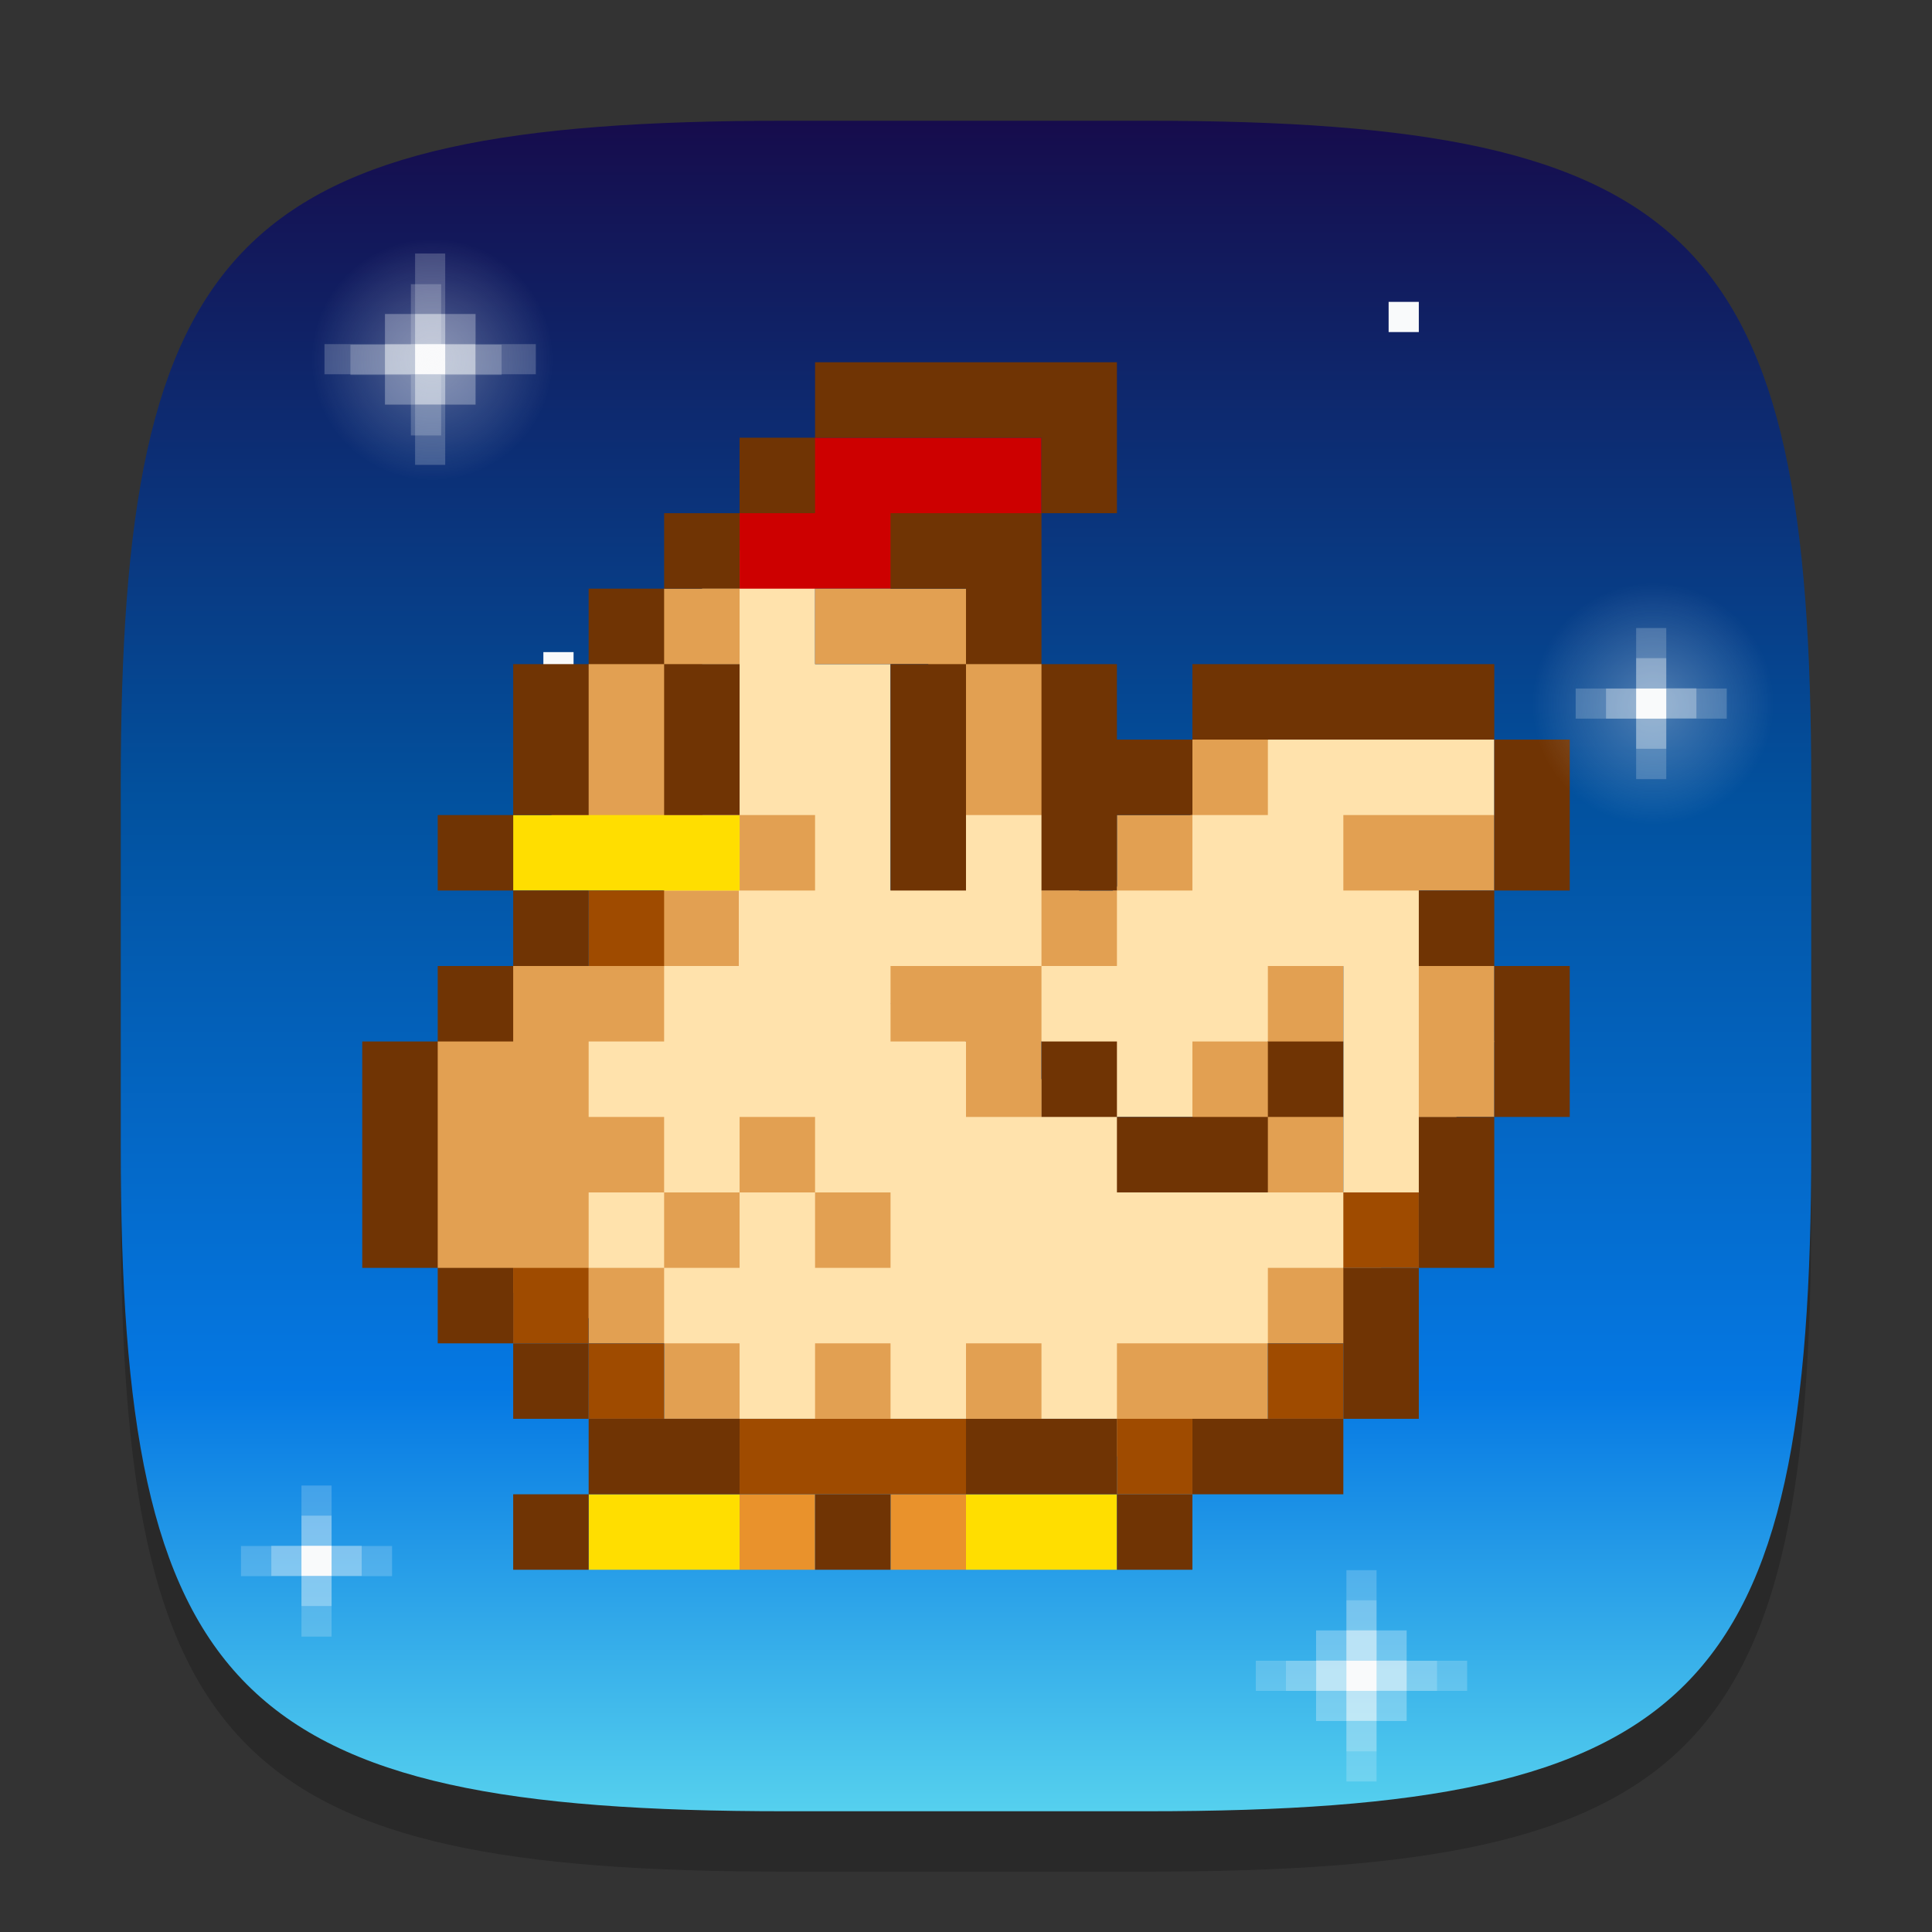 <?xml version="1.0" encoding="UTF-8" standalone="no"?>
<!-- Created with Inkscape (http://www.inkscape.org/) -->

<svg
   width="32"
   height="32"
   viewBox="0 0 32 32"
   version="1.1"
   id="svg5"
   inkscape:version="1.2.1 (9c6d41e410, 2022-07-14)"
   sodipodi:docname="stardew-valley.svg"
   xmlns:inkscape="http://www.inkscape.org/namespaces/inkscape"
   xmlns:sodipodi="http://sodipodi.sourceforge.net/DTD/sodipodi-0.dtd"
   xmlns:xlink="http://www.w3.org/1999/xlink"
   xmlns="http://www.w3.org/2000/svg"
   xmlns:svg="http://www.w3.org/2000/svg">
  <rect x="0" y="0" width="32" height="32" fill="#333333" stroke="none"/>
  <sodipodi:namedview
     id="namedview7"
     pagecolor="#ffffff"
     bordercolor="#000000"
     borderopacity="0.25"
     inkscape:showpageshadow="2"
     inkscape:pageopacity="0.0"
     inkscape:pagecheckerboard="0"
     inkscape:deskcolor="#d1d1d1"
     inkscape:document-units="px"
     showgrid="false"
     inkscape:zoom="25.25"
     inkscape:cx="15.980198"
     inkscape:cy="16"
     inkscape:window-width="1920"
     inkscape:window-height="1011"
     inkscape:window-x="0"
     inkscape:window-y="32"
     inkscape:window-maximized="1"
     inkscape:current-layer="g5443" />
  <defs
     id="defs2">
    <linearGradient
       inkscape:collect="always"
       id="linearGradient7115">
      <stop
         style="stop-color:#160c4c;stop-opacity:1;"
         offset="0"
         id="stop7111" />
      <stop
         style="stop-color:#02519e;stop-opacity:1;"
         offset="0.4"
         id="stop8765" />
      <stop
         style="stop-color:#0578e3;stop-opacity:1;"
         offset="0.75"
         id="stop8767" />
      <stop
         style="stop-color:#55d0ee;stop-opacity:1;"
         offset="1"
         id="stop7113" />
    </linearGradient>
    <linearGradient
       inkscape:collect="always"
       xlink:href="#linearGradient7115"
       id="linearGradient8730"
       x1="16"
       y1="2"
       x2="16"
       y2="30"
       gradientUnits="userSpaceOnUse" />
    <radialGradient
       inkscape:collect="always"
       xlink:href="#linearGradient113843"
       id="radialGradient113845-2"
       cx="-11.406"
       cy="1.633"
       fx="-11.406"
       fy="1.633"
       r="0.463"
       gradientUnits="userSpaceOnUse"
       gradientTransform="matrix(4.318,-3.1369302e-7,-1.6211347e-6,4.319,76.631,4.603)" />
    <linearGradient
       inkscape:collect="always"
       id="linearGradient113843">
      <stop
         style="stop-color:#f9fafb;stop-opacity:1;"
         offset="0"
         id="stop113839" />
      <stop
         style="stop-color:#f9fafb;stop-opacity:0;"
         offset="1"
         id="stop113841" />
    </linearGradient>
    <radialGradient
       inkscape:collect="always"
       xlink:href="#linearGradient113843"
       id="radialGradient113845"
       cx="-11.406"
       cy="1.633"
       fx="-11.406"
       fy="1.633"
       r="0.463"
       gradientUnits="userSpaceOnUse"
       gradientTransform="matrix(4.318,-3.1369302e-7,-1.6211347e-6,4.319,56.411,-1.097)" />
  </defs>
  <path
     id="path563"
     style="opacity:0.2;fill:#000000;stroke-width:1;stroke-linecap:round;stroke-linejoin:round"
     d="M 13 3 C 3.899 3 2 4.94 2 14 L 2 20 C 2 29.06 3.899 31 13 31 L 19 31 C 28.101 31 30 29.06 30 20 L 30 14 C 30 4.94 28.101 3 19 3 L 13 3 z " />
  <path
     id="path530"
     style="fill:url(#linearGradient8730);stroke-width:1;stroke-linecap:round;stroke-linejoin:round;fill-opacity:1"
     d="M 13 2 C 3.899 2 2 3.94 2 13 L 2 19 C 2 28.06 3.899 30 13 30 L 19 30 C 28.101 30 30 28.06 30 19 L 30 13 C 30 3.94 28.101 2 19 2 L 13 2 z " />
  <path
     id="rect103835"
     style="fill:#f9fafb;fill-opacity:1;stroke-width:3.402;stroke-linecap:round;stroke-linejoin:round"
     d="m 23,5 v 0.5 h 0.5 V 5 Z M 9,10.801 v 0.5 h 0.5 v -0.5 z"
     sodipodi:nodetypes="cccccccccc" />
  <g
     id="g5443"
     transform="matrix(0.625,0,0,0.625,-4,-4)">
    <path
       id="rect4039"
       style="fill:#ffe2ac;fill-opacity:1;stroke-width:4;stroke-linecap:round;stroke-linejoin:round"
       d="m 25,22 v 6 l 3,1e-6 -4,-3e-6 L 24,32 20.4,34 v 6.8 l 3.6,1.2 2,2 h 10 l 4,-2 2,-2 v -2 L 41,35 l -2,2 -1.937,-0.032 -1.063,-0.968 -4,-2 -2,-1 4,-1 1,-2 -10e-7,-3 -3,3e-6 L 30,30 v -6 h -2 v -2 l -1,-2 z m 7.818,11 1.182,1 2,2 h 2 l 4,-4 v 6 l -4e-6,2 2,-2 L 46,34 l -2,-4 2,-2 v -2 h -6 z"
       sodipodi:nodetypes="ccccccccccccccccccccccccccccccccccccccccccc" />
    <path
       id="rect1106"
       style="fill:#cd0000;fill-opacity:1;stroke-width:4;stroke-linecap:round;stroke-linejoin:round"
       d="m 26,20 2,-2 h 6 v 2 l -4,2 h -4 z"
       sodipodi:nodetypes="ccccccc" />
    <path
       id="rect2738"
       style="fill:#e2a052;fill-opacity:1;stroke-width:4;stroke-linecap:round;stroke-linejoin:round"
       d="m 24,22 -3,3 0.02,3.88 h 4 l -0.02,-4.88 h 1 v -2 z m 4,0 v 2 h 3 v 4 h 4 v -3 l -3,-3 z m 10,4 v 2 h 2 v -2 z m 0,2 h -2 v 2 h 2 z m -2,2 h -2 V 32 h 2 z m -2,2 h -4 v 2 l 2,2e-6 L 32,36 h 2 z m -8,-4 v 2 h 2 v -2 z m 16,0 v 2 h 4 V 28 Z M 23.979,30 V 32 h -3.979 l -3,3 v 4 l 2,2 3,-1 V 38 h 2 v -2 h -2 v -2 h 2 V 32 h 1.979 V 30 Z M 24,38 v 2 h 2 l 5e-6,-2 h 2 l -4e-6,2 h 2 V 38 l -2,-2e-6 L 28,36 h -2 l 5e-6,2 z m 0,2 h -2 V 42 h 2 z m 0,2 v 2 h 2 v -2 z m 16,-10 4e-6,2 H 38 V 36 l 2,2 h 2 v -2 l -1,-1 1,-1 V 32 Z m 4,0 v 4 h 2 v -4 z m -4,8 V 42 h 3 v -2 z m 0,2 h -4 l 4e-6,3 h 4 z m -12,0 v 2 h 2 v -2 z m 4,0 v 2 h 2 v -2 z"
       sodipodi:nodetypes="cccccccccccccccccccccccccccccccccccccccccccccccccccccccccccccccccccccccccccccccccccccccccccccccccccccccccccccccccccccccccccc" />
    <path
       id="rect2265"
       style="fill:#ffde00;fill-opacity:1;stroke-width:4;stroke-linecap:round;stroke-linejoin:round"
       d="m 20,28 v 2 h 6 v -2 z m 2,18 V 48 h 4 v -2 z m 10,0 V 48 h 4 v -2 z" />
    <path
       d="M 26,46 V 48 h 2 v -2 z m 4,0 V 48 h 2 v -2 z"
       style="fill:#e9922c;fill-opacity:1;stroke-width:4;stroke-linecap:round;stroke-linejoin:round"
       id="path4304" />
    <path
       id="rect632"
       style="fill:#703404;fill-opacity:1;stroke-width:4;stroke-linecap:round;stroke-linejoin:round"
       d="m 28,16 v 2 h 6 v 2 h 2 v -4 z m 6,4 h -4 v 2 h 2 v 2 h 2 z m 0,4 v 6 h 2 v -2 h 2 v -2 h -2 v -2 z m 4,2 h 8 v -2 h -8 z m 8,0 v 4 h 2 v -4 z m 0,4 h -2 V 32 h 2 z m 0,2 v 4 h 2 v -4 z m 0,4 h -2 v 4 h 2 z m -2,4 h -2 V 44 h 2 z m -2,4 h -4 v 2 h 4 z m -4,2 h -2 V 48 h 2 z m -2,0 V 44 h -4 v 2 z m -4,-22 h -2 v 6 h 2 z m -4,-6 h -2 v 2 h 2 z m -2,2 h -2 v 2 h 2 z m -2,2 h -2 v 2 h 2 z m 0,2 v 4 h 2 v -4 z m -2,0 h -2 v 4 h 2 z m -2,4 h -2 v 2 h 2 z m 0,2 V 32 h 2 v -2 z m 0,2 h -2 v 2 h 2 z m -2,2 H 16 v 6 h 2 z m 0,6 V 42 h 2 v -2 z m 2,2 v 2 h 2 v -2 z m 2,2 v 2 h 4 V 44 Z m 0,2 h -2 V 48 h 2 z m 12,-12 V 36 h 2 v -2 z m 2,2 v 2 h 4 v -2 z m 4,0 h 2 v -2 h -2 z m -12,10 V 48 h 2 v -2 z" />
    <path
       id="rect3409"
       style="fill:#9f4b00;fill-opacity:1;stroke-width:4;stroke-linecap:round;stroke-linejoin:round"
       d="M 22,30 V 32 h 2 v -2 z m 20,8 v 2 h 2 V 38 Z m -22,2 V 42 h 2 v -2 z m 2,2 v 2 h 2 v -2 z m 18,0 v 2 h 2 v -2 z m -14,2 v 2 h 6 V 44 Z m 10,0 v 2 h 2 V 44 Z" />
  </g>
  <g
     id="g113500"
     transform="matrix(3.78,0,0,3.78,51.139,0.2)">
    <rect
       style="opacity:0.3;fill:#f9fafb;fill-opacity:1;stroke-width:2.381;stroke-linecap:round;stroke-linejoin:round"
       id="rect113653"
       width="0.397"
       height="0.397"
       x="-11.842"
       y="1.323" />
    <path
       id="rect111635"
       style="opacity:0.2;fill:#f9fafb;fill-opacity:1;stroke-width:2.381;stroke-linecap:round;stroke-linejoin:round"
       d="m -11.71,1.058 v 0.397 h -0.397 v 0.132 h 0.397 v 0.397 h 0.132 v -0.397 h 0.397 V 1.455 h -0.397 v -0.397 z" />
    <path
       id="rect112153"
       style="opacity:0.2;fill:#f9fafb;fill-opacity:1;stroke-width:14.23;stroke-linecap:round;stroke-linejoin:round"
       d="m -44.258,4.5 v 1 h -1 V 6 h 1 v 1 h 0.5 V 6 h 1 V 5.5 h -1 v -1 z"
       transform="scale(0.265)" />
    <rect
       style="opacity:1;fill:#f9fafb;fill-opacity:1;stroke-width:2.381;stroke-linecap:round;stroke-linejoin:round"
       id="rect111777"
       width="0.132"
       height="0.132"
       x="-11.71"
       y="1.455" />
    <path
       id="rect112031"
       style="opacity:0.3;fill:#f9fafb;stroke-width:2.381;stroke-linecap:round;stroke-linejoin:round"
       d="m -11.71,1.323 h 0.132 l -2e-6,0.132 h 0.132 V 1.587 l -0.132,-10e-8 v 0.132 h -0.132 l 2e-6,-0.132 -0.132,10e-8 V 1.455 h 0.132 z"
       sodipodi:nodetypes="ccccccccccccc" />
  </g>
  <g
     id="g113383"
     transform="matrix(3.78,0,0,3.78,58,-14)">
    <path
       id="rect112153-7"
       style="opacity:0.2;fill:#f9fafb;fill-opacity:1;stroke-width:3.765;stroke-linecap:round;stroke-linejoin:round"
       d="m -14.023,10.213 v 0.265 h -0.265 v 0.132 h 0.265 v 0.265 h 0.132 v -0.265 h 0.265 v -0.132 h -0.265 v -0.265 z" />
    <rect
       style="fill:#f9fafb;fill-opacity:1;stroke-width:2.381;stroke-linecap:round;stroke-linejoin:round"
       id="rect111777-9"
       width="0.132"
       height="0.132"
       x="-14.023"
       y="10.477" />
    <path
       id="rect112031-2"
       style="opacity:0.3;fill:#f9fafb;stroke-width:2.381;stroke-linecap:round;stroke-linejoin:round"
       d="m -14.023,10.345 h 0.132 l -2e-6,0.132 h 0.132 v 0.132 h -0.132 v 0.132 h -0.132 l 2e-6,-0.132 h -0.132 v -0.132 h 0.132 z"
       sodipodi:nodetypes="ccccccccccccc" />
  </g>
  <g
     id="g113378"
     transform="matrix(3.78,0,0,3.78,34,-23.98)">
    <rect
       style="opacity:0.3;fill:#f9fafb;fill-opacity:1;stroke-width:2.381;stroke-linecap:round;stroke-linejoin:round"
       id="rect113273"
       width="0.397"
       height="0.397"
       x="-3.228"
       y="13.488" />
    <path
       id="rect111635-0"
       style="opacity:0.2;fill:#f9fafb;fill-opacity:1;stroke-width:2.381;stroke-linecap:round;stroke-linejoin:round"
       d="m -3.095,13.224 v 0.397 h -0.397 v 0.132 h 0.397 v 0.397 h 0.132 v -0.397 h 0.397 v -0.132 h -0.397 V 13.224 Z" />
    <path
       id="rect112153-2"
       style="opacity:0.2;fill:#f9fafb;fill-opacity:1;stroke-width:3.765;stroke-linecap:round;stroke-linejoin:round"
       d="m -3.095,13.356 v 0.265 h -0.265 v 0.132 h 0.265 v 0.265 h 0.132 v -0.265 h 0.265 v -0.132 h -0.265 v -0.265 z" />
    <rect
       style="fill:#f9fafb;fill-opacity:1;stroke-width:2.381;stroke-linecap:round;stroke-linejoin:round"
       id="rect111777-3"
       width="0.132"
       height="0.132"
       x="-3.095"
       y="13.621" />
    <path
       id="rect112031-7"
       style="opacity:0.3;fill:#f9fafb;stroke-width:2.381;stroke-linecap:round;stroke-linejoin:round"
       d="m -3.095,13.488 h 0.132 l -2e-6,0.132 h 0.132 v 0.132 h -0.132 v 0.132 h -0.132 l 2e-6,-0.132 h -0.132 v -0.132 h 0.132 z"
       sodipodi:nodetypes="ccccccccccccc" />
  </g>
  <rect
     style="opacity:0.3;fill:url(#radialGradient113845);fill-opacity:1;stroke-width:11.571;stroke-linecap:round;stroke-linejoin:round"
     id="rect113757"
     width="4.5"
     height="4.5"
     x="4.88"
     y="3.7" />
  <rect
     style="opacity:0.3;fill:url(#radialGradient113845-2);fill-opacity:1;stroke-width:11.571;stroke-linecap:round;stroke-linejoin:round"
     id="rect113757-1"
     width="4.5"
     height="4.5"
     x="25.1"
     y="9.4" />
  <g
     id="g113494"
     transform="matrix(3.78,0,0,3.78,31.099,-12.1)">
    <path
       id="rect112153-9"
       style="opacity:0.2;fill:#f9fafb;fill-opacity:1;stroke-width:3.765;stroke-linecap:round;stroke-linejoin:round"
       d="m -1.058,5.953 v 0.265 h -0.265 v 0.132 h 0.265 v 0.265 h 0.132 V 6.35 h 0.265 V 6.218 H -0.926 V 5.953 Z" />
    <rect
       style="fill:#f9fafb;fill-opacity:1;stroke-width:2.381;stroke-linecap:round;stroke-linejoin:round"
       id="rect111777-2"
       width="0.132"
       height="0.132"
       x="-1.058"
       y="6.218" />
    <path
       id="rect112031-28"
       style="opacity:0.3;fill:#f9fafb;stroke-width:2.381;stroke-linecap:round;stroke-linejoin:round"
       d="m -1.058,6.085 h 0.132 l -2e-6,0.132 h 0.132 v 0.132 l -0.132,-1e-7 V 6.482 H -1.058 l 2e-6,-0.132 -0.132,1e-7 V 6.218 h 0.132 z"
       sodipodi:nodetypes="ccccccccccccc" />
  </g>
</svg>
